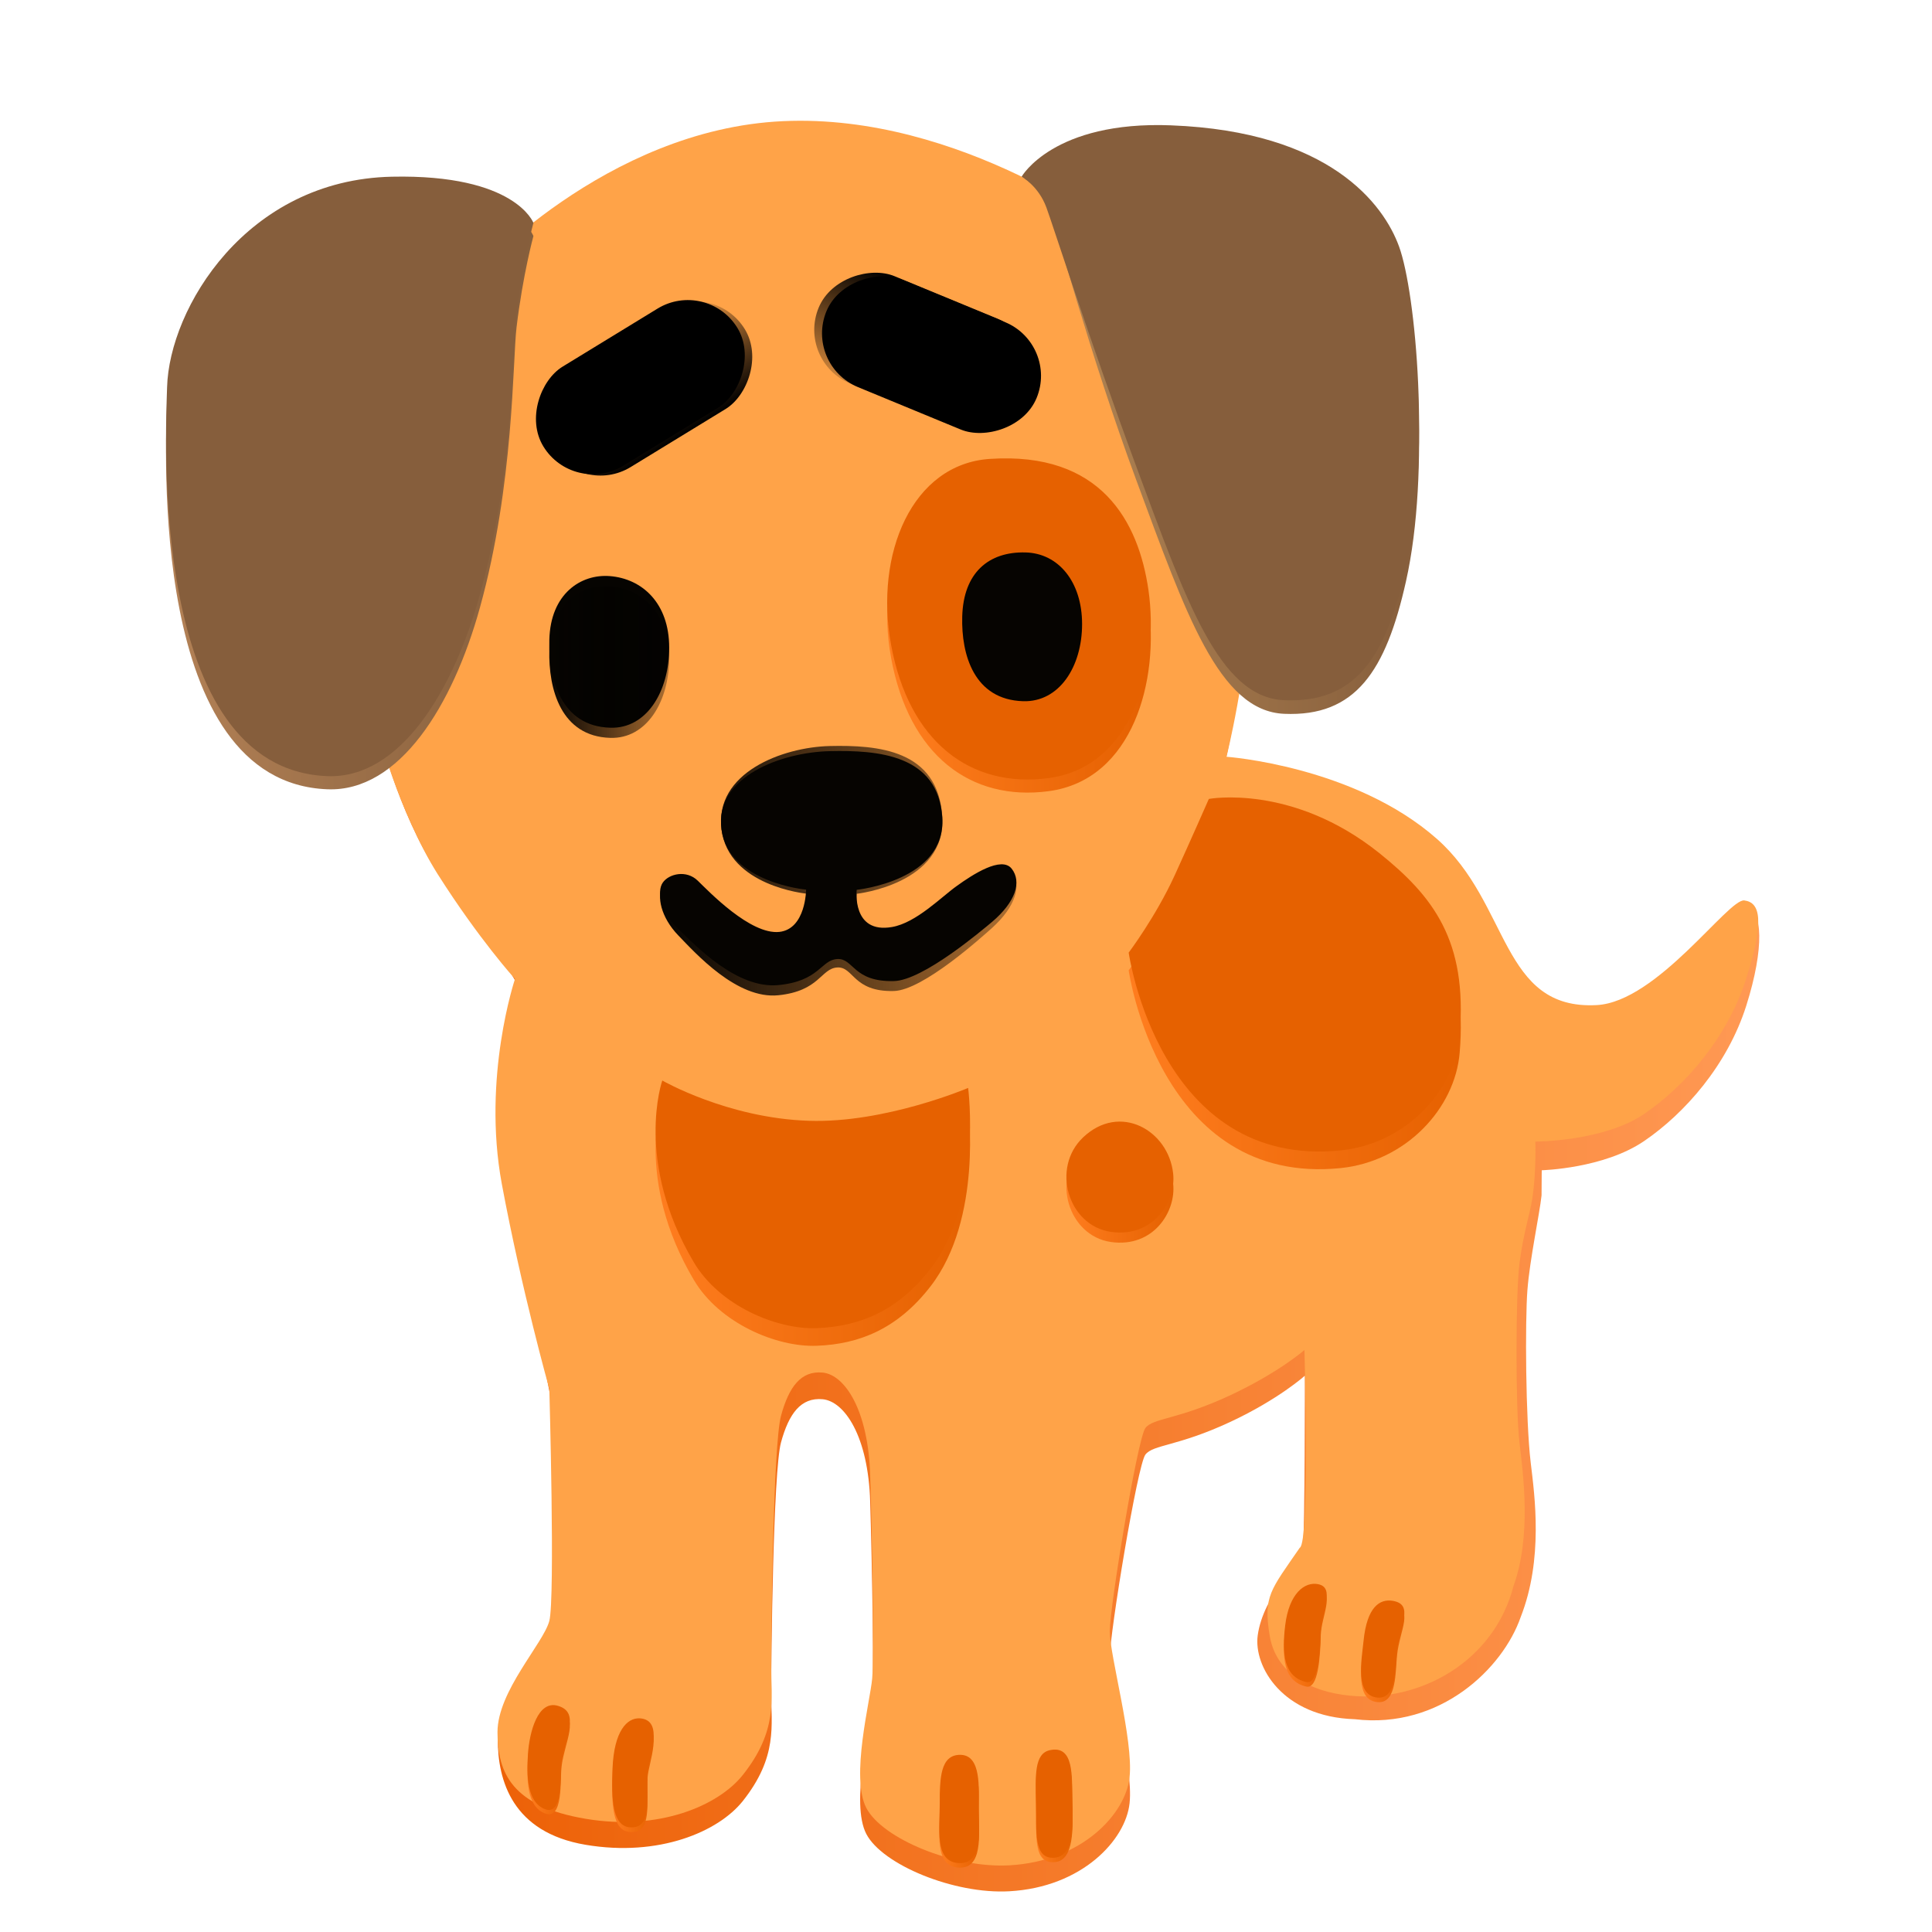 <?xml version="1.0" encoding="UTF-8" standalone="no"?>
<svg
   height="128px"
   viewBox="0 0 128 128"
   width="128px"
   version="1.1"
   id="svg48"
   sodipodi:docname="dog-scared.svg"
   inkscape:version="1.3.2 (091e20ef0f, 2023-11-25)"
   xmlns:inkscape="http://www.inkscape.org/namespaces/inkscape"
   xmlns:sodipodi="http://sodipodi.sourceforge.net/DTD/sodipodi-0.dtd"
   xmlns:xlink="http://www.w3.org/1999/xlink"
   xmlns="http://www.w3.org/2000/svg"
   xmlns:svg="http://www.w3.org/2000/svg">
  <defs
     id="defs48">
    <linearGradient
       id="linearGradient50"
       inkscape:collect="always">
      <stop
         style="stop-color:#000000;stop-opacity:1;"
         offset="0"
         id="stop50" />
      <stop
         style="stop-color:#000000;stop-opacity:0.194;"
         offset="1"
         id="stop51" />
    </linearGradient>
    <linearGradient
       id="linearGradient48"
       inkscape:collect="always">
      <stop
         style="stop-color:#000000;stop-opacity:1;"
         offset="0"
         id="stop48" />
      <stop
         style="stop-color:#000000;stop-opacity:0.01;"
         offset="1"
         id="stop49" />
    </linearGradient>
    <linearGradient
       inkscape:collect="always"
       xlink:href="#linearGradient48"
       id="linearGradient49"
       x1="4.747"
       y1="45.98"
       x2="12.443"
       y2="45.98"
       gradientUnits="userSpaceOnUse"
       gradientTransform="translate(-52.941,-22.785)" />
    <linearGradient
       inkscape:collect="always"
       xlink:href="#linearGradient50"
       id="linearGradient51"
       x1="65.537"
       y1="-15.104"
       x2="73.233"
       y2="-15.104"
       gradientUnits="userSpaceOnUse"
       gradientTransform="translate(-71.234,-50.341)" />
  </defs>
  <sodipodi:namedview
     id="namedview48"
     pagecolor="#ffffff"
     bordercolor="#000000"
     borderopacity="0.25"
     inkscape:showpageshadow="2"
     inkscape:pageopacity="0.0"
     inkscape:pagecheckerboard="0"
     inkscape:deskcolor="#d1d1d1"
     inkscape:zoom="2.8284272"
     inkscape:cx="30.582368"
     inkscape:cy="57.275649"
     inkscape:window-width="1280"
     inkscape:window-height="996"
     inkscape:window-x="0"
     inkscape:window-y="0"
     inkscape:window-maximized="1"
     inkscape:current-layer="svg48" />
  <linearGradient
     id="a"
     gradientTransform="matrix(1.399 0 0 1.396 -26.062 -260.324)"
     gradientUnits="userSpaceOnUse"
     x1="36.445"
     x2="101.974"
     y1="234.827"
     y2="234.827">
    <stop
       offset="0"
       stop-color="#994200"
       id="stop1"
       style="stop-color:#eb5c00;stop-opacity:1;" />
    <stop
       offset="1"
       stop-color="#ff8838"
       id="stop2"
       style="stop-color:#ff9954;stop-opacity:1;" />
  </linearGradient>
  <linearGradient
     id="b"
     gradientUnits="userSpaceOnUse"
     x1="11.001"
     x2="35.34"
     y1="32.434"
     y2="32.434">
    <stop
       offset="0"
       stop-color="#b38156"
       id="stop3" />
    <stop
       offset="1"
       stop-color="#865f3c"
       id="stop4" />
  </linearGradient>
  <linearGradient
     id="c"
     gradientUnits="userSpaceOnUse"
     x1="67.684"
     x2="94.021"
     y1="28.249"
     y2="28.249">
    <stop
       offset="0"
       stop-color="#b48755"
       id="stop5" />
    <stop
       offset="1"
       stop-color="#865e3c"
       id="stop6" />
  </linearGradient>
  <linearGradient
     id="d"
     gradientTransform="matrix(1.342 0 0 1.342 -22.639 -251.212)"
     gradientUnits="userSpaceOnUse"
     x1="60.661"
     x2="73.676"
     y1="218.379"
     y2="218.379">
    <stop
       offset="0"
       stop-color="#ff7e1f"
       id="stop7" />
    <stop
       offset="1"
       stop-color="#e56000"
       id="stop8" />
  </linearGradient>
  <linearGradient
     id="e"
     gradientUnits="userSpaceOnUse"
     x1="36.391"
     x2="44.337"
     y1="43.858"
     y2="43.858">
    <stop
       offset="0"
       stop-color="#060401"
       id="stop9" />
    <stop
       offset="1"
       stop-opacity="0.322"
       id="stop10" />
  </linearGradient>
  <linearGradient
     id="f"
     gradientUnits="userSpaceOnUse"
     x1="43.73"
     x2="67.341"
     y1="57.687"
     y2="57.687">
    <stop
       offset="0"
       stop-color="#040301"
       id="stop11" />
    <stop
       offset="1"
       stop-opacity="0.318"
       id="stop12" />
  </linearGradient>
  <linearGradient
     id="g"
     gradientUnits="userSpaceOnUse">
    <stop
       offset="0"
       stop-color="#ff7d1f"
       id="stop13" />
    <stop
       offset="1"
       stop-color="#e66100"
       id="stop14" />
  </linearGradient>
  <linearGradient
     id="h"
     x1="74.777"
     x2="96.783"
     xlink:href="#g"
     y1="65.731"
     y2="65.731" />
  <linearGradient
     id="i"
     gradientUnits="userSpaceOnUse">
    <stop
       offset="0"
       stop-color="#ff7d1f"
       id="stop15" />
    <stop
       offset="1"
       stop-color="#e56100"
       id="stop16" />
  </linearGradient>
  <linearGradient
     id="j"
     x1="70.653"
     x2="77.744"
     xlink:href="#i"
     y1="78.653"
     y2="78.653" />
  <linearGradient
     id="k"
     x1="43.433"
     x2="64.271"
     xlink:href="#i"
     y1="80.961"
     y2="80.961" />
  <linearGradient
     id="l"
     x1="34.945"
     x2="37.757"
     xlink:href="#i"
     y1="116.725"
     y2="116.725" />
  <linearGradient
     id="m"
     x1="40.558"
     x2="43.308"
     xlink:href="#i"
     y1="117.769"
     y2="117.769" />
  <linearGradient
     id="n"
     x1="62.23"
     x2="64.871"
     xlink:href="#g"
     y1="120.148"
     y2="120.148" />
  <linearGradient
     id="o"
     gradientUnits="userSpaceOnUse"
     x1="68.618"
     x2="71.064"
     y1="119.789"
     y2="119.789">
    <stop
       offset="0"
       stop-color="#ff7e1f"
       id="stop17" />
    <stop
       offset="1"
       stop-color="#e56100"
       id="stop18" />
  </linearGradient>
  <linearGradient
     id="p"
     x1="85.06"
     x2="87.903"
     xlink:href="#g"
     y1="108.49"
     y2="108.49" />
  <linearGradient
     id="q"
     x1="90.174"
     x2="93.044"
     xlink:href="#i"
     y1="109.554"
     y2="109.554" />
  <path
     d="m 34.164 66.484 s -1.395 6.422 -0.09 13.48 c 1.312 7.062 2.652 13.902 2.652 13.902 s 0.059 13.77 -0.332 15.266 c -0.395 1.496 -3.414 3.395 -3.414 6.113 c 0 2.723 0.961 6.156 5.816 6.977 c 4.855 0.82 8.789 -0.859 10.414 -2.895 c 2.336 -2.941 1.883 -5.027 1.883 -7.195 c 0 -2.172 0.129 -14.664 0.652 -16.574 c 0.52 -1.898 1.312 -2.988 2.758 -2.855 c 1.445 0.137 3.02 2.441 3.148 6.793 c 0.133 4.34 0.262 11.953 0.133 13.445 c -0.133 1.496 -1.445 6.523 -0.391 8.559 c 1.051 2.035 5.816 4.012 9.488 3.801 c 4.809 -0.27 7.699 -3.398 7.957 -5.836 c 0.262 -2.441 -1.312 -8.016 -1.312 -9.648 c 0 -1.629 1.836 -12.762 2.359 -13.445 c 0.52 -0.676 2.125 -0.531 5.637 -2.172 c 3.199 -1.496 4.926 -3.055 4.926 -3.055 s 0.004 10.219 -0.125 11.297 c -0.148 1.086 -2.629 3.223 -2.996 5.906 c -0.281 2.039 1.621 5.406 6.438 5.555 c 5.66 0.672 9.809 -3.383 10.984 -6.766 c 1.508 -3.84 0.93 -8.016 0.668 -10.203 c -0.344 -2.863 -0.379 -9.422 -0.223 -11.449 c 0.156 -2.051 0.812 -5.074 0.938 -6.289 c 0.012 -1.688 0.008 -1.66 0.02 -1.664 c 0 0 4.102 -0.105 6.785 -1.941 c 2.684 -1.832 5.508 -5.023 6.758 -8.961 c 1.219 -3.848 1.07 -6.371 0.016 -6.508 c -1.051 -0.133 -5.918 8.062 -9.926 8.273 c -6.363 0.34 -5.73 -6.723 -10.586 -10.996 c -5.473 -4.824 -14.328 -5.637 -14.328 -5.637 s 1.473 -5.703 1.492 -9.918 c 0.066 -18.406 -8.266 -24.441 -8.266 -24.441 s -10.414 -8.023 -22.223 -7.484 c -11.809 0.539 -20.469 10.254 -20.469 10.254 l -5.992 29.34 s 1.512 5.992 4.812 10.016 c 3.305 4.066 4.066 5.742 4.066 5.742 z m 0 0"
     fill="url(#a)"
     id="path18" />
  <path
     d="m 34.121 64.855 s -2.184 6.488 -0.879 13.562 c 1.316 7.07 3.152 13.602 3.152 13.602 s 0.391 13.871 0 15.371 c -0.395 1.496 -3.434 4.648 -3.434 7.371 c 0 2.727 0.98 4.918 5.836 5.738 s 8.789 -0.859 10.414 -2.898 c 2.34 -2.945 1.883 -5.035 1.883 -7.207 s 0.129 -14.684 0.652 -16.598 c 0.52 -1.902 1.312 -2.996 2.758 -2.859 c 1.445 0.137 3.02 2.445 3.148 6.801 c 0.133 4.348 0.262 11.969 0.133 13.469 c -0.133 1.496 -1.445 6.531 -0.391 8.57 c 1.051 2.035 5.816 4.016 9.488 3.805 c 4.809 -0.27 7.699 -3.402 7.957 -5.844 c 0.262 -2.445 -1.312 -8.031 -1.312 -9.664 c 0 -1.633 1.836 -12.781 2.359 -13.465 c 0.52 -0.676 2.125 -0.531 5.637 -2.176 c 3.199 -1.496 4.902 -2.992 4.902 -2.992 s 0.355 12.797 -0.312 13.102 c -1.938 2.816 -2.418 3.203 -1.996 5.801 c 0.395 2.453 2.598 3.738 5.34 4 c 4.633 0.453 9.527 -2.258 10.82 -7.273 c 1.184 -3.266 0.652 -7.34 0.391 -9.516 c -0.258 -2.172 -0.258 -9.797 0 -11.836 c 0.262 -2.035 0.691 -3.273 0.859 -4.348 c 0.262 -1.766 0.195 -3.738 0.195 -3.738 s 4.531 0 7.215 -1.836 c 2.684 -1.832 5.508 -5.031 6.758 -8.973 c 1.223 -3.855 0.922 -5.035 -0.129 -5.168 c -1.055 -0.137 -5.77 6.723 -9.781 6.934 c -6.363 0.34 -5.73 -6.73 -10.586 -11.012 c -5.473 -4.832 -13.938 -5.441 -13.938 -5.441 s 1.41 -5.707 1.43 -9.93 c 0.062 -18.434 -8.594 -24.684 -8.594 -24.684 s -10.414 -8.039 -22.223 -7.496 c -11.809 0.539 -20.469 10.27 -20.469 10.27 l -6.496 29.715 s 1.469 5.742 4.094 9.91 c 2.758 4.344 5.117 6.934 5.117 6.934 z m 0 0"
     fill="#ffa348"
     id="path19" />
  <path
     d="m 25.961 12.578 c -9.645 0.203 -14.742 8.723 -14.895 13.941 c -0.082 3.062 -1.246 25.32 10.629 25.773 c 4.762 0.184 8.305 -5.547 10.102 -12.039 c 2.266 -8.18 2.164 -16.383 2.426 -18.566 c 0.418 -3.488 1.117 -6.047 1.117 -6.047 s -1.176 -3.238 -9.379 -3.062 z m 0 0"
     fill="url(#b)"
     id="path20" />
  <path
     d="m 77.602 9.211 c 10.496 0.406 14.074 5.227 15.09 8.027 c 1.117 3.062 2.098 13.988 0.457 21.281 c -1.332 5.953 -3.348 8.977 -8.07 8.773 c -4.328 -0.184 -6.516 -6.648 -9.781 -15.438 c -3.148 -8.504 -5.352 -16.871 -5.762 -17.961 c -0.523 -1.43 -1.641 -2.039 -1.641 -2.039 s 1.887 -2.953 9.707 -2.645 z m 0 0"
     fill="url(#c)"
     id="path22" />
  <path
     d="m 77.602 8.305 c 10.496 0.406 14.074 5.227 15.09 8.031 c 1.117 3.062 2.098 13.988 0.457 21.281 c -1.332 5.953 -3.348 8.977 -8.074 8.773 c -4.324 -0.184 -6.512 -6.648 -9.777 -15.438 c -3.148 -8.504 -5.562 -16.117 -5.973 -17.207 c -0.523 -1.43 -1.641 -2.039 -1.641 -2.039 s 2.098 -3.711 9.918 -3.402 z m 0 0"
     fill="#865e3c"
     id="path23" />
  <path
     d="m 65.598 31.27 c -5.184 0.336 -7.664 6.309 -6.562 12.309 c 1.184 6.461 5.273 9.523 10.43 8.84 c 5.637 -0.746 7.344 -7.41 6.625 -12.445 c -0.66 -4.578 -3.16 -9.188 -10.492 -8.703 z m 0 0"
     fill="url(#d)"
     id="path24" />
  <path
     d="m 65.594 30.402 c -5.18 0.336 -7.66 6.309 -6.559 12.309 c 1.184 6.461 5.273 9.523 10.43 8.84 c 5.637 -0.746 7.344 -7.41 6.625 -12.445 c -0.66 -4.578 -3.16 -9.188 -10.496 -8.703 z m 0 0"
     fill="#e66100"
     id="path25" />
  <path
     d="m 71.691 41.348 c 0 2.82 -1.512 5.18 -3.906 5.109 c -3.254 -0.098 -4.102 -3.082 -4.035 -5.594 c 0.074 -2.938 1.77 -4.328 4.195 -4.262 c 2.16 0.051 3.746 1.926 3.746 4.746 z m 0 0"
     fill="#060401"
     id="path26" />
  <path
     d="m 44.336 42.902 c 0 2.938 -1.512 5.391 -3.906 5.312 c -3.254 -0.094 -4.102 -3.207 -4.035 -5.824 c 0.074 -3.062 2.098 -4.367 3.996 -4.223 c 2.156 0.164 3.945 1.797 3.945 4.734 z m 0 0"
     fill="#060401"
     id="path27" />
  <path
     d="m 44.336 43.574 c 0 2.938 -1.512 5.391 -3.906 5.312 c -3.254 -0.098 -4.102 -3.207 -4.035 -5.824 c 0.074 -3.062 2.098 -4.367 4 -4.223 c 2.152 0.164 3.941 1.797 3.941 4.734 z m 0 0"
     fill="url(#e)"
     id="path28" />
  <path
     d="m 56.758 59.215 s 5.945 -0.637 5.672 -5.105 c -0.273 -4.461 -4.305 -4.754 -7.449 -4.684 c -3.148 0.074 -7.652 1.773 -7.18 5.527 c 0.477 3.758 5.605 4.25 5.605 4.25 s -0.008 2.777 -1.777 2.98 c -1.914 0.211 -4.652 -2.84 -5.398 -3.613 c -0.75 -0.777 -1.914 -0.496 -2.324 0.141 c -0.406 0.633 -0.137 2.055 1.031 3.262 c 1.164 1.207 3.895 4.246 6.633 3.965 c 2.738 -0.281 2.809 -1.77 3.895 -1.84 c 1.098 -0.07 1.031 1.629 3.758 1.559 c 1.926 -0.051 5.801 -3.555 6.5 -4.176 c 1.574 -1.422 1.98 -2.84 1.301 -3.758 c -0.68 -0.914 -2.594 0.422 -3.621 1.207 c -1.031 0.777 -2.691 2.609 -4.305 2.91 c -2.68 0.496 -2.34 -2.625 -2.34 -2.625 z m 0 0"
     fill="url(#f)"
     id="path29" />
  <path
     d="m 56.758 58.953 s 5.945 -0.598 5.672 -4.793 c -0.273 -4.188 -4.305 -4.465 -7.449 -4.395 c -3.148 0.066 -7.656 1.66 -7.18 5.188 c 0.477 3.527 5.605 3.988 5.605 3.988 s -0.012 2.609 -1.777 2.801 c -1.914 0.195 -4.652 -2.668 -5.402 -3.395 c -0.746 -0.73 -1.91 -0.465 -2.32 0.133 c -0.406 0.594 -0.137 1.93 1.031 3.062 c 1.164 1.133 3.895 3.988 6.633 3.723 c 2.738 -0.266 2.809 -1.66 3.895 -1.727 c 1.098 -0.066 1.031 1.527 3.758 1.461 c 1.926 -0.047 5.801 -3.336 6.5 -3.918 c 1.574 -1.336 1.98 -2.668 1.301 -3.531 c -0.68 -0.855 -2.594 0.398 -3.621 1.137 c -1.031 0.727 -2.691 2.449 -4.305 2.73 c -2.68 0.465 -2.34 -2.465 -2.34 -2.465 z m 0 0"
     fill="#060401"
     id="path30" />
  <path
     d="m 80.09 54.102 s -1.238 2.82 -2.273 5.082 c -1.25 2.727 -3.039 5.102 -3.039 5.102 s 2.023 14.336 14.055 13.102 c 4.305 -0.445 7.57 -3.941 7.875 -7.652 c 0.523 -6.262 -1.77 -9.188 -5.332 -12.047 c -5.77 -4.617 -11.285 -3.586 -11.285 -3.586 z m 0 0"
     fill="url(#h)"
     id="path31" />
  <path
     d="m 80.09 52.93 s -1.238 2.82 -2.273 5.082 c -1.25 2.727 -3.039 5.102 -3.039 5.102 s 2.023 14.336 14.055 13.102 c 4.305 -0.445 7.57 -3.941 7.875 -7.652 c 0.523 -6.262 -1.77 -9.188 -5.328 -12.047 c -5.773 -4.617 -11.289 -3.586 -11.289 -3.586 z m 0 0"
     fill="#e66100"
     id="path32" />
  <path
     d="m 71.758 76.023 c -2.137 2.031 -0.988 5.848 1.836 6.262 c 2.824 0.406 4.344 -2.027 4.129 -3.875 c -0.316 -2.859 -3.531 -4.695 -5.965 -2.387 z m 0 0"
     fill="url(#j)"
     id="path33" />
  <path
     d="m 71.758 75.355 c -2.137 2.027 -0.988 5.844 1.836 6.258 c 2.824 0.406 4.344 -2.027 4.129 -3.875 c -0.316 -2.859 -3.535 -4.691 -5.965 -2.383 z m 0 0"
     fill="#e66100"
     id="path34" />
  <path
     d="m 43.879 72.758 s -1.883 5.352 2.098 12.055 c 1.695 2.852 5.469 4.453 8.137 4.348 c 2.812 -0.105 5.359 -1.121 7.539 -3.941 c 3.477 -4.492 2.488 -11.969 2.488 -11.969 s -5.508 2.348 -10.559 2.172 c -5.379 -0.172 -9.703 -2.664 -9.703 -2.664 z m 0 0"
     fill="url(#k)"
     id="path35" />
  <path
     d="m 43.879 71.586 s -1.883 5.352 2.098 12.059 c 1.695 2.848 5.469 4.453 8.137 4.348 c 2.812 -0.109 5.359 -1.121 7.539 -3.941 c 3.477 -4.496 2.488 -11.973 2.488 -11.973 s -5.508 2.348 -10.559 2.176 c -5.379 -0.176 -9.703 -2.668 -9.703 -2.668 z m 0 0"
     fill="#e66100"
     id="path36" />
  <path
     d="m 36.992 113.309 c -1.371 -0.434 -1.918 1.77 -2.012 3.168 c -0.094 1.402 -0.086 3.219 1.137 3.672 c 1.219 0.453 0.977 -2.242 1.09 -3.129 c 0.223 -1.711 1.23 -3.258 -0.215 -3.711 z m 0 0"
     fill="url(#l)"
     id="path37" />
  <path
     d="m 36.992 113.023 c -1.371 -0.434 -1.918 1.77 -2.012 3.168 c -0.094 1.402 -0.086 3.219 1.137 3.672 c 1.219 0.453 0.977 -2.242 1.09 -3.129 c 0.223 -1.711 1.23 -3.258 -0.215 -3.711 z m 0 0"
     fill="#e66100"
     id="path38" />
  <path
     d="m 42.371 114.16 c -0.82 -0.039 -1.688 0.82 -1.789 3.312 c -0.086 2.086 0 3.809 1.137 3.902 c 1.527 0.129 1.098 -1.902 1.184 -3.582 c 0.035 -0.957 1.172 -3.547 -0.531 -3.633 z m 0 0"
     fill="url(#m)"
     id="path39" />
  <path
     d="m 42.371 113.844 c -0.82 -0.035 -1.688 0.824 -1.789 3.316 c -0.086 2.086 0 3.805 1.137 3.902 c 1.527 0.125 1.098 -1.902 1.184 -3.586 c 0.039 -0.957 1.176 -3.543 -0.531 -3.633 z m 0 0"
     fill="#e66100"
     id="path40" />
  <path
     d="m 63.613 116.562 c -1.312 0 -1.352 1.547 -1.352 3.219 c 0 1.68 -0.336 3.758 1.137 3.941 c 1.789 0.223 1.445 -2.273 1.445 -3.672 c -0.008 -1.219 0.203 -3.488 -1.23 -3.488 z m 0 0"
     fill="url(#n)"
     id="path41" />
  <path
     d="m 63.613 116.262 c -1.312 0 -1.352 1.547 -1.352 3.219 c 0 1.68 -0.336 3.758 1.137 3.941 c 1.789 0.223 1.445 -2.27 1.445 -3.672 c -0.008 -1.219 0.207 -3.488 -1.23 -3.488 z m 0 0"
     fill="#e66100"
     id="path42" />
  <path
     d="m 69.559 116.246 c -1.051 0.223 -0.957 1.719 -0.922 3.535 c 0.047 1.816 -0.215 3.738 1.27 3.586 c 1.266 -0.137 1.184 -2.273 1.137 -3.906 c -0.039 -1.41 0.137 -3.574 -1.484 -3.215 z m 0 0"
     fill="url(#o)"
     id="path43" />
  <path
     d="m 69.559 115.953 c -1.051 0.223 -0.957 1.719 -0.922 3.535 c 0.047 1.816 -0.215 3.738 1.27 3.586 c 1.266 -0.137 1.184 -2.27 1.137 -3.902 c -0.039 -1.41 0.141 -3.574 -1.484 -3.219 z m 0 0"
     fill="#e66100"
     id="path44" />
  <path
     d="m 87.336 105.258 c -0.902 -0.184 -1.93 0.605 -2.191 2.723 c -0.211 1.816 -0.129 3.41 1.398 3.758 c 0.785 0.184 0.926 -1.902 0.961 -3.398 c 0.047 -1.297 0.969 -2.852 -0.168 -3.082 z m 0 0"
     fill="url(#p)"
     id="path45" />
  <path
     d="m 87.336 104.957 c -0.902 -0.184 -1.93 0.609 -2.188 2.723 c -0.215 1.816 -0.133 3.41 1.395 3.758 c 0.785 0.184 0.926 -1.902 0.961 -3.398 c 0.047 -1.297 0.969 -2.852 -0.168 -3.082 z m 0 0"
     fill="#e66100"
     id="path46" />
  <path
     d="m 92.277 106.355 c -0.867 -0.145 -1.715 0.406 -1.938 2.66 c -0.133 1.312 -0.598 3.672 0.977 3.758 c 1.223 0.059 1.129 -2.02 1.242 -3.102 c 0.176 -1.711 1.145 -3.062 -0.281 -3.316 z m 0 0"
     fill="url(#q)"
     id="path47" />
  <path
     d="m 92.277 106.059 c -0.867 -0.145 -1.715 0.406 -1.938 2.656 c -0.133 1.312 -0.598 3.672 0.977 3.758 c 1.223 0.059 1.129 -2.02 1.238 -3.102 c 0.18 -1.711 1.148 -3.062 -0.277 -3.312 z m 0 0"
     fill="#e66100"
     id="path48" />
  <rect
     style="fill:url(#linearGradient49);stroke-width:0.689"
     id="rect48-3"
     width="7.696"
     height="15.064"
     x="-48.194"
     y="15.663"
     ry="3.848"
     transform="rotate(-121.438)" />
  <rect
     style="fill:#000000;stroke-width:0.689"
     id="rect48"
     width="7.696"
     height="15.064"
     x="-47.862"
     y="15.288"
     ry="3.848"
     transform="rotate(-121.438)" />
  <rect
     style="fill:url(#linearGradient51);stroke-width:0.689"
     id="rect48-35-2"
     width="7.696"
     height="15.064"
     x="-5.697"
     y="-72.977"
     ry="3.848"
     transform="rotate(112.428)" />
  <rect
     style="fill:#000000;stroke-width:0.689"
     id="rect48-35"
     width="7.696"
     height="15.064"
     x="-5.676"
     y="-73.543"
     ry="3.848"
     transform="rotate(112.428)" />
  <path
     d="m 25.965 11.707 c -9.648 0.203 -14.746 8.723 -14.895 13.941 c -0.086 3.062 -1.25 25.32 10.625 25.773 c 4.762 0.184 8.305 -5.543 10.102 -12.035 c 2.266 -8.184 2.164 -16.387 2.426 -18.57 c 0.418 -3.488 1.117 -6.047 1.117 -6.047 s -1.176 -3.238 -9.375 -3.062 z m 0 0"
     fill="#865e3c"
     id="path21" />
</svg>
